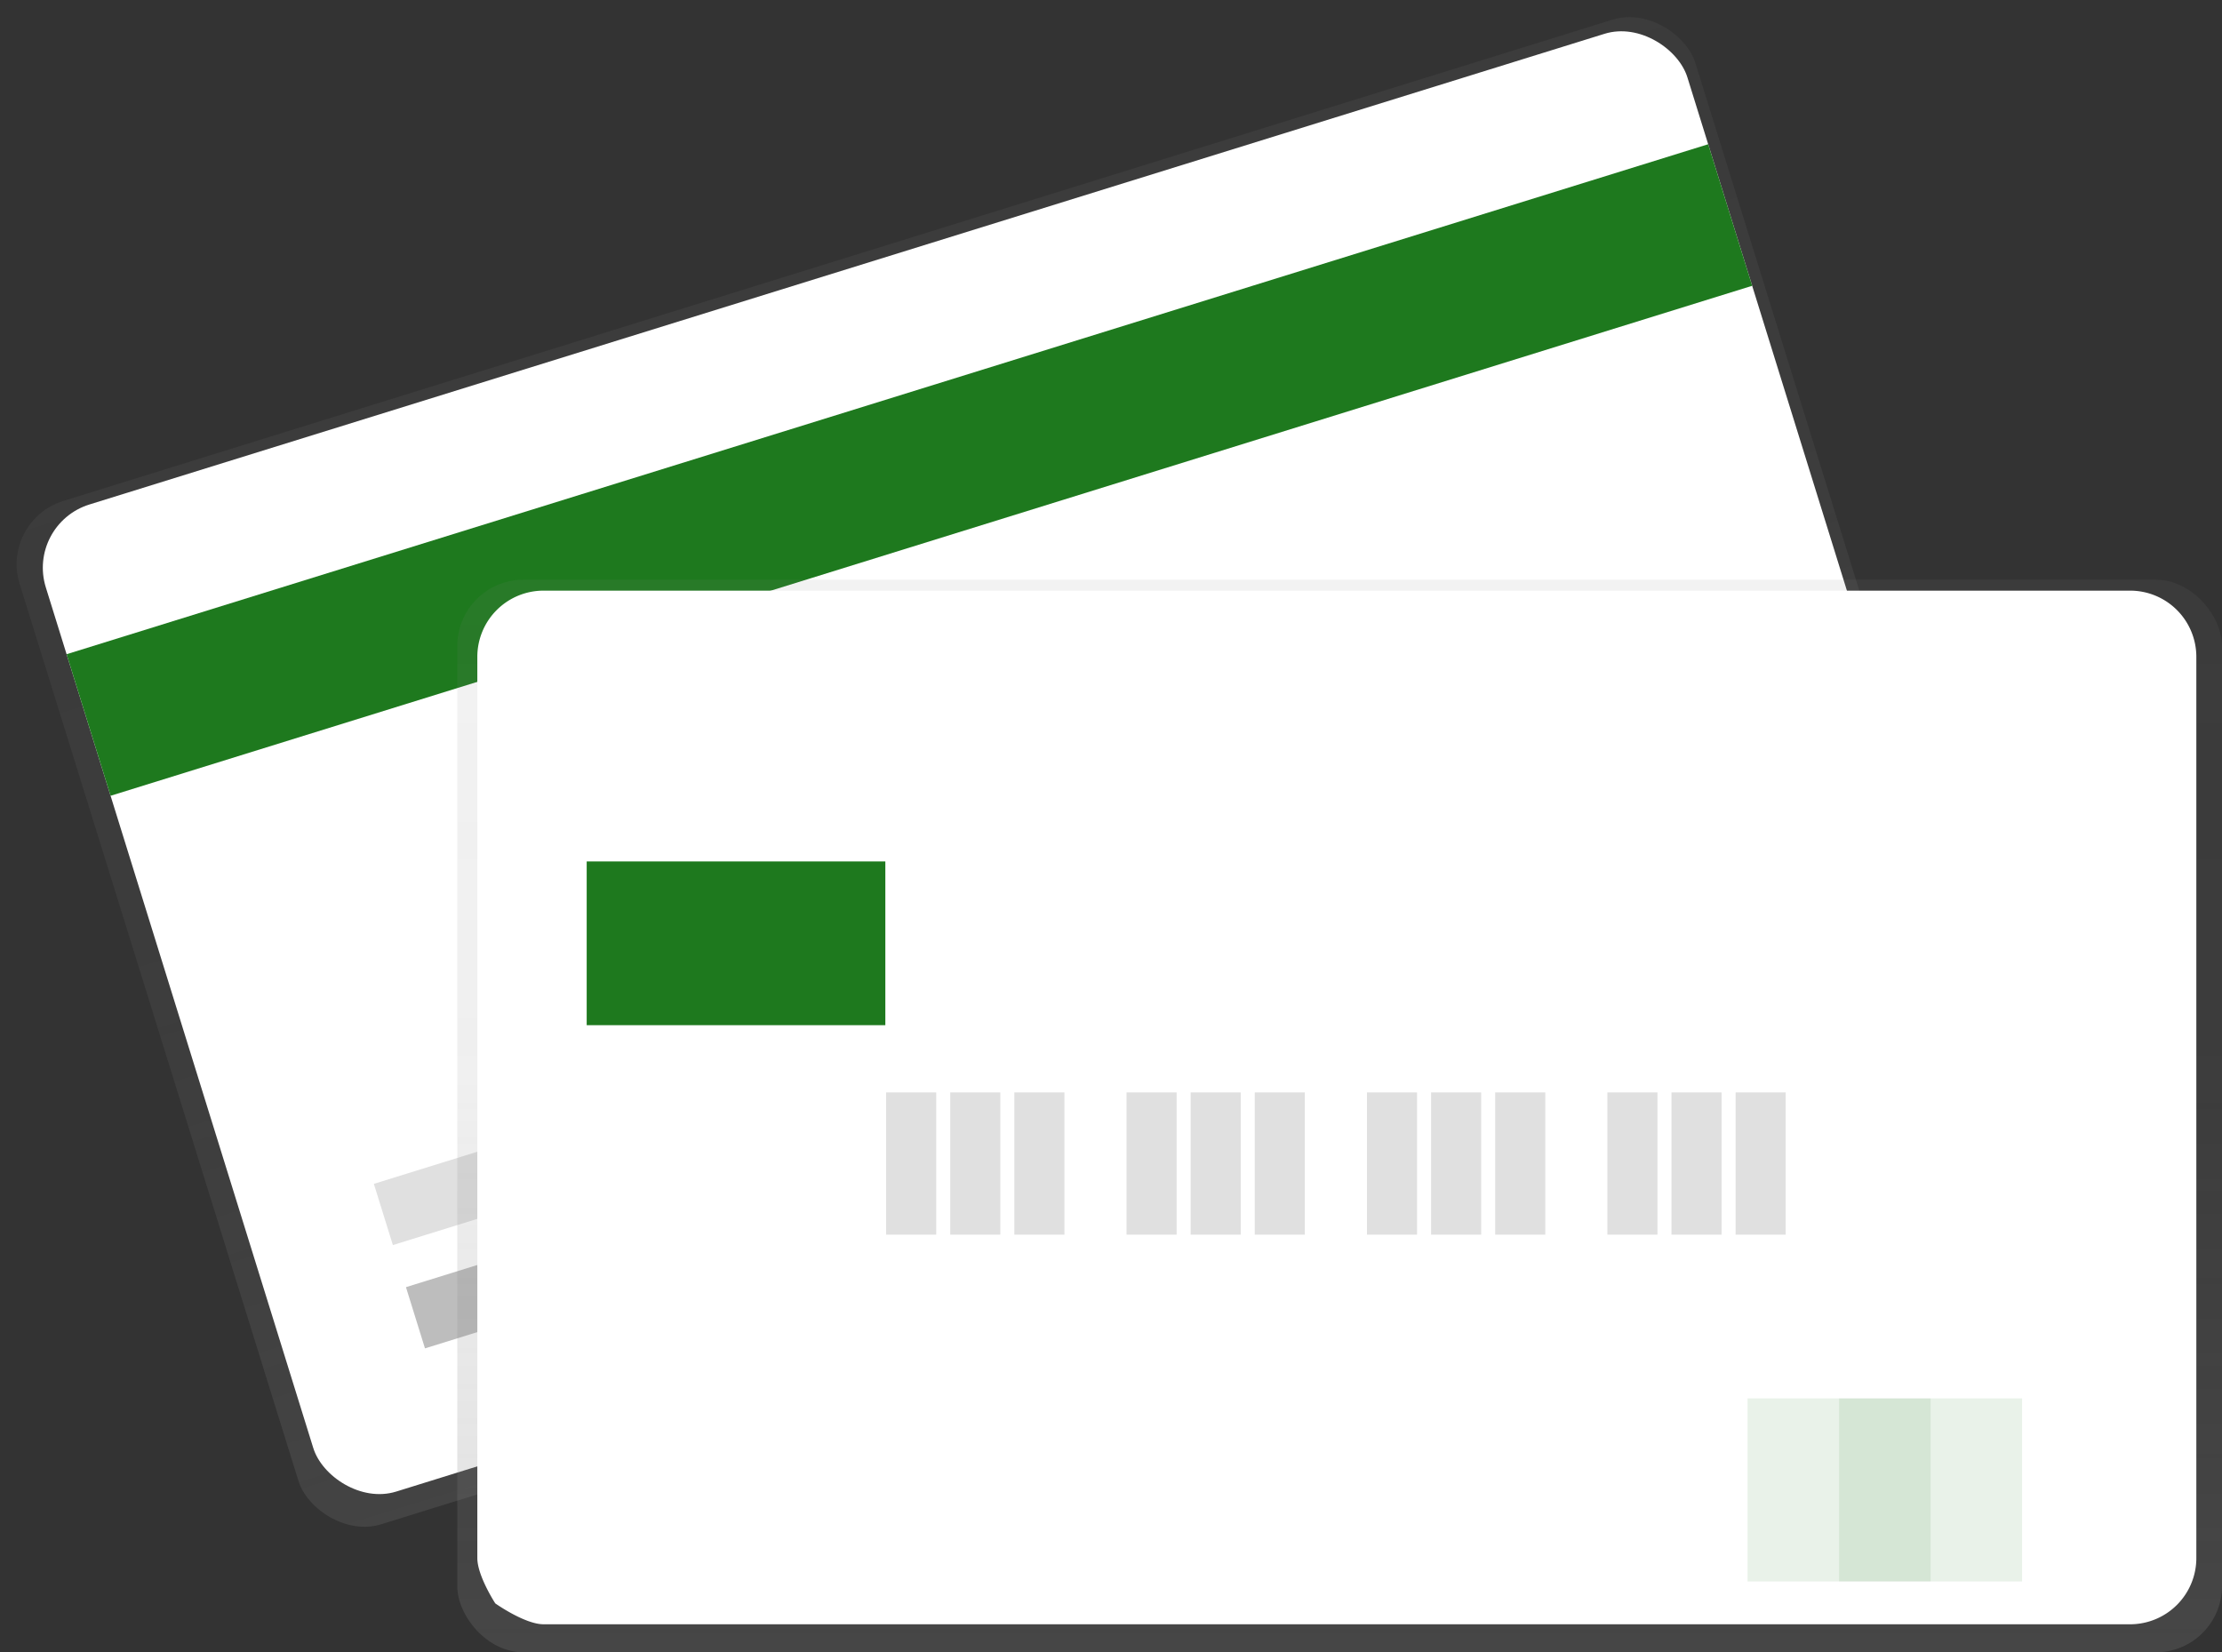<svg xmlns="http://www.w3.org/2000/svg" xmlns:xlink="http://www.w3.org/1999/xlink" width="922.603" height="686.18" viewBox="0 0 922.603 686.18"><rect x="0" y="0" width="922.603" height="686.18" fill="#333333" stroke="none"/><defs><linearGradient id="a" x1="0.5" y1="1.198" x2="0.5" y2="-0.168" gradientUnits="objectBoundingBox"><stop offset="0" stop-color="gray" stop-opacity="0.251"/><stop offset="0.535" stop-color="gray" stop-opacity="0.122"/><stop offset="1" stop-color="gray" stop-opacity="0.102"/></linearGradient><linearGradient id="b" y1="1" y2="0" xlink:href="#a"/></defs><g transform="translate(6.915 6.904)"><rect width="728.622" height="445.002" rx="27.5" transform="translate(-6.915 209.293) rotate(-17.261)" fill="url(#a)"/><rect width="713.756" height="429.252" rx="27.5" transform="translate(3.95 210.763) rotate(-17.261)" fill="#fff"/><rect width="713.756" height="61.559" transform="translate(20.735 264.783) rotate(-17.261)" fill="#1e791e"/><rect width="181.351" height="26.62" transform="translate(161.645 527.632) rotate(-17.261)" fill="#bdbdbd"/><rect width="314.452" height="26.62" transform="translate(148.315 484.734) rotate(-17.261)" fill="#e0e0e0"/><rect width="732.73" height="445.44" rx="27.5" transform="translate(182.958 233.836)" fill="url(#b)"/><path d="M27.5,0H686.256a27.5,27.5,0,0,1,27.5,27.5V401.752a27.5,27.5,0,0,1-27.5,27.5H27.5c-7.791,0-20.044-8.672-20.044-8.672S0,409.148,0,401.752V27.5A27.5,27.5,0,0,1,27.5,0Z" transform="translate(191.277 238.378)" fill="#fff"/><rect width="20.797" height="59.064" transform="translate(361.013 446.76)" fill="#e0e0e0"/><rect width="20.797" height="59.064" transform="translate(387.633 446.76)" fill="#e0e0e0"/><rect width="20.797" height="59.064" transform="translate(414.253 446.76)" fill="#e0e0e0"/><rect width="20.797" height="59.064" transform="translate(460.839 446.76)" fill="#e0e0e0"/><rect width="20.797" height="59.064" transform="translate(487.459 446.76)" fill="#e0e0e0"/><rect width="20.797" height="59.064" transform="translate(514.079 446.76)" fill="#e0e0e0"/><rect width="20.797" height="59.064" transform="translate(560.665 446.76)" fill="#e0e0e0"/><rect width="20.797" height="59.064" transform="translate(587.285 446.76)" fill="#e0e0e0"/><rect width="20.797" height="59.064" transform="translate(613.905 446.76)" fill="#e0e0e0"/><rect width="20.797" height="59.064" transform="translate(660.491 446.76)" fill="#e0e0e0"/><rect width="20.797" height="59.064" transform="translate(687.111 446.76)" fill="#e0e0e0"/><rect width="20.797" height="59.064" transform="translate(713.731 446.76)" fill="#e0e0e0"/><rect width="124" height="68" transform="translate(236.688 350.836)" fill="#1e791e"/><rect width="76" height="76" transform="translate(718.688 573.836)" fill="#1e791e" opacity="0.1"/><rect width="76" height="76" transform="translate(756.688 573.836)" fill="#1e791e" opacity="0.1"/></g></svg>